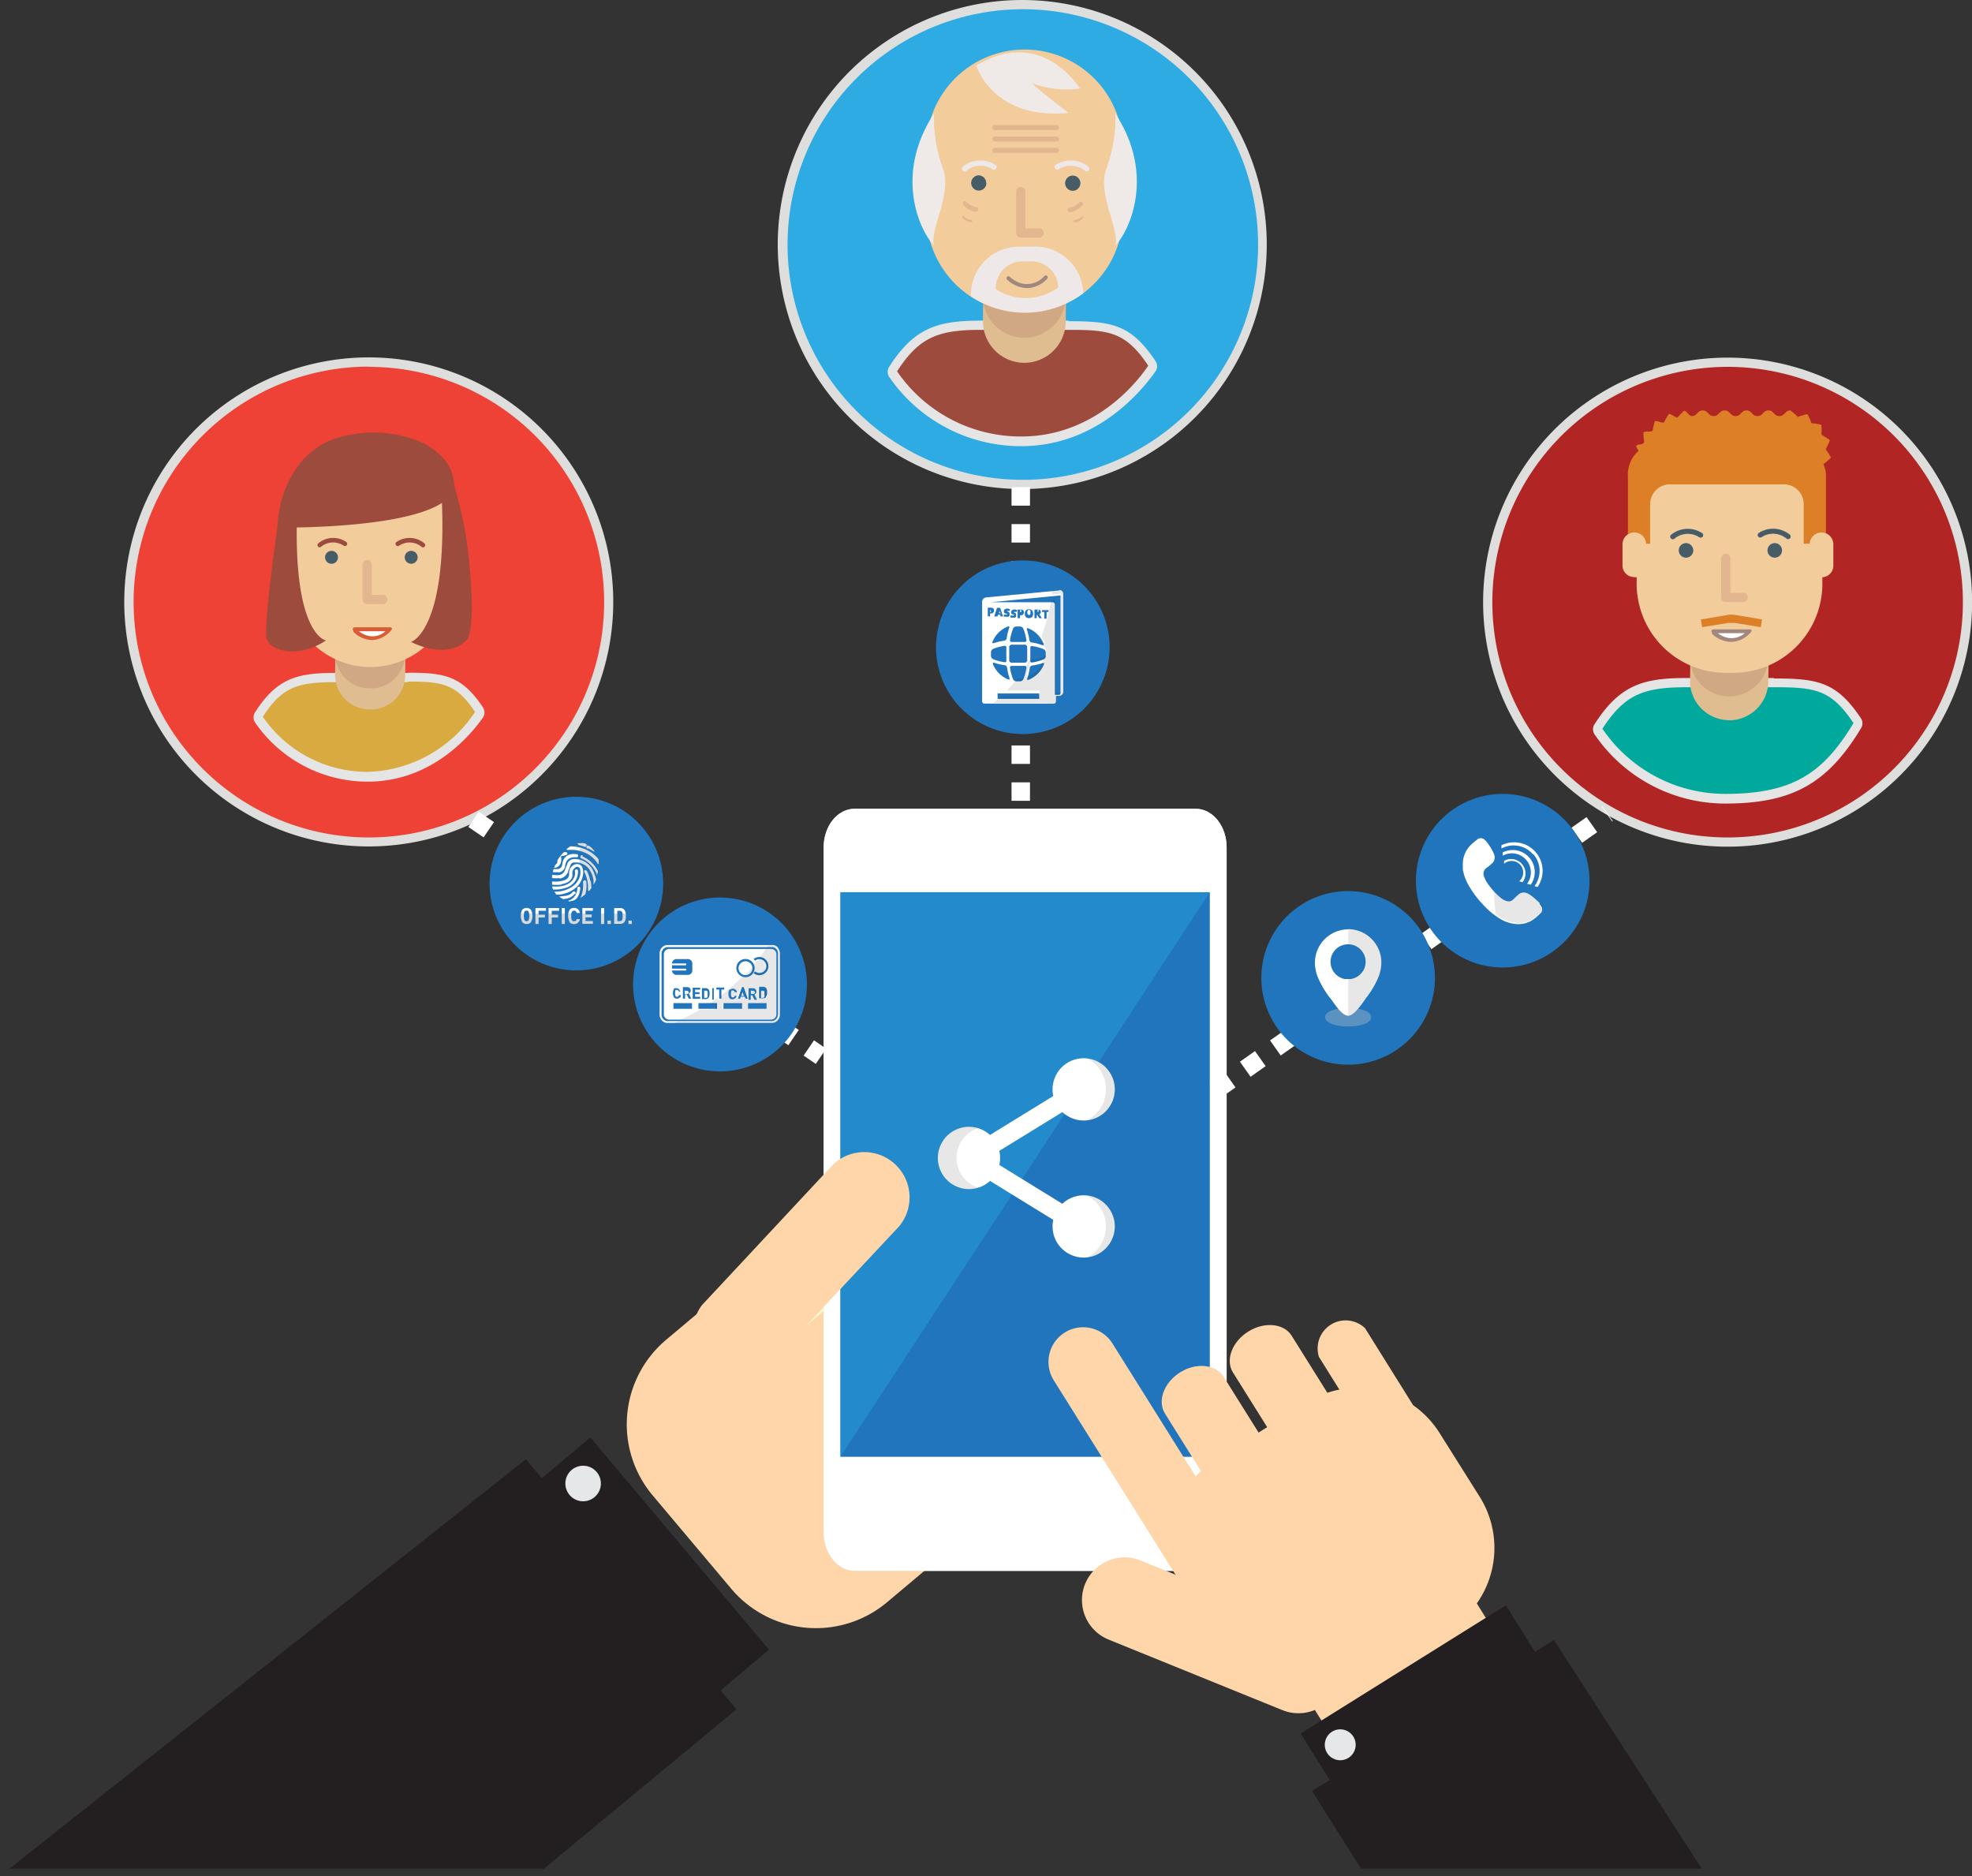 <svg xmlns="http://www.w3.org/2000/svg" xmlns:xlink="http://www.w3.org/1999/xlink" viewBox="0 0 171.07 162.74"><rect x="0" y="0" width="171.07" height="162.74" fill="#333333" stroke="none"/><defs><clipPath id="a" transform="translate(-528.11 -1421.79)"><rect x="528.12" y="1421.79" width="171.07" height="162.09" fill="none"/></clipPath><clipPath id="b" transform="translate(-528.11 -1421.79)"><rect x="601.01" y="1499.17" width="32.05" height="48.97" fill="none"/></clipPath><clipPath id="c" transform="translate(-528.11 -1421.79)"><rect x="601.01" y="1499.18" width="32.05" height="48.97" fill="none"/></clipPath><clipPath id="d" transform="translate(-528.11 -1421.79)"><rect x="622.38" y="1513.58" width="2.44" height="5.37" fill="none"/></clipPath><clipPath id="e" transform="translate(-528.11 -1421.79)"><rect x="622.38" y="1513.58" width="2.44" height="5.38" fill="none"/></clipPath><clipPath id="f" transform="translate(-528.11 -1421.79)"><rect x="609.47" y="1519.52" width="3.51" height="5.41" fill="none"/></clipPath><clipPath id="g" transform="translate(-528.11 -1421.79)"><rect x="609.47" y="1519.52" width="3.51" height="5.41" fill="none"/></clipPath><clipPath id="h" transform="translate(-528.11 -1421.79)"><rect x="622.38" y="1525.49" width="2.44" height="5.38" fill="none"/></clipPath><clipPath id="i" transform="translate(-528.11 -1421.79)"><rect x="622.38" y="1525.49" width="2.44" height="5.38" fill="none"/></clipPath><clipPath id="j" transform="translate(-528.11 -1421.79)"><rect x="586.52" y="1503.79" width="9.27" height="6.76" fill="none"/></clipPath><clipPath id="k" transform="translate(-528.11 -1421.79)"><rect x="586.52" y="1503.79" width="9.27" height="6.76" fill="none"/></clipPath><clipPath id="l" transform="translate(-528.11 -1421.79)"><rect x="594.13" y="1507.72" width="0.32" height="0.63" fill="none"/></clipPath><clipPath id="m" transform="translate(-528.11 -1421.79)"><rect x="594.13" y="1507.73" width="0.32" height="0.62" fill="none"/></clipPath><clipPath id="n" transform="translate(-528.11 -1421.79)"><rect x="592.76" y="1505.67" width="0.63" height="0.69" fill="none"/></clipPath><clipPath id="o" transform="translate(-528.11 -1421.79)"><rect x="592.76" y="1505.68" width="0.63" height="0.69" fill="none"/></clipPath><clipPath id="p" transform="translate(-528.11 -1421.79)"><rect x="592.41" y="1507.83" width="0.24" height="0.35" fill="none"/></clipPath><clipPath id="q" transform="translate(-528.11 -1421.79)"><rect x="592.41" y="1507.84" width="0.24" height="0.35" fill="none"/></clipPath><clipPath id="r" transform="translate(-528.11 -1421.79)"><rect x="593.25" y="1507.72" width="0.31" height="0.25" fill="none"/></clipPath><clipPath id="s" transform="translate(-528.11 -1421.79)"><rect x="593.25" y="1507.72" width="0.31" height="0.25" fill="none"/></clipPath><clipPath id="t" transform="translate(-528.11 -1421.79)"><rect x="614.24" y="1473" width="6.16" height="9.86" fill="none"/></clipPath><clipPath id="u" transform="translate(-528.11 -1421.79)"><rect x="614.24" y="1473" width="6.16" height="9.86" fill="none"/></clipPath><clipPath id="v" transform="translate(-528.11 -1421.79)"><rect x="643.06" y="1509.19" width="3.99" height="1.63" fill="none"/></clipPath><clipPath id="w" transform="translate(-528.11 -1421.79)"><rect x="643.06" y="1509.2" width="3.99" height="1.63" fill="none"/></clipPath><clipPath id="z" transform="translate(-528.11 -1421.79)"><rect x="645.04" y="1502.39" width="2.91" height="7.5" fill="none"/></clipPath><clipPath id="aa" transform="translate(-528.11 -1421.79)"><rect x="645.04" y="1502.39" width="2.91" height="7.5" fill="none"/></clipPath><clipPath id="ab" transform="translate(-528.11 -1421.79)"><rect x="573.28" y="1501.03" width="9.64" height="0.9" fill="none"/></clipPath><clipPath id="ac" transform="translate(-528.11 -1421.79)"><rect x="573.28" y="1501.03" width="9.64" height="0.9" fill="none"/></clipPath><clipPath id="ad" transform="translate(-528.11 -1421.79)"><rect x="578.37" y="1494.93" width="1.72" height="4.72" fill="none"/></clipPath><clipPath id="ae" transform="translate(-528.11 -1421.79)"><rect x="578.37" y="1494.93" width="1.72" height="4.72" fill="none"/></clipPath><clipPath id="af" transform="translate(-528.11 -1421.79)"><rect x="657.72" y="1499.12" width="4.22" height="2.77" fill="none"/></clipPath><clipPath id="ag" transform="translate(-528.11 -1421.79)"><rect x="657.72" y="1499.12" width="4.22" height="2.77" fill="none"/></clipPath></defs><title>works-share</title><g clip-path="url(#a)"><path d="M605.07,1560.76a9.6,9.6,0,0,1-13.52-1.16l-6.82-8.1a9.58,9.58,0,0,1,1.17-13.5l5.73-4.82a9.6,9.6,0,0,1,13.52,1.16l6.82,8.1a9.58,9.58,0,0,1-1.17,13.5Z" transform="translate(-528.11 -1421.79)" fill="#fed6a9"/><path d="M597.22,1537.48c-1.73,1.45-4.13,1.45-5.36,0s-0.82-3.81.92-5.27l17.85-15c1.73-1.45,4.13-1.45,5.35,0s0.81,3.81-.92,5.27Z" transform="translate(-528.11 -1421.79)" fill="#fcf3d0"/><path d="M604,1541.72c-1.13.95-3,.54-4.26-0.92s-1.3-3.4-.18-4.35l9.33-7.84c1.13-.95,3-0.54,4.26.92s1.3,3.41.18,4.35Z" transform="translate(-528.11 -1421.79)" fill="#fed6a9"/><path d="M609.09,1547.78c-1.12.94-3,.52-4.25-0.93s-1.31-3.4-.19-4.34l9.25-7.77c1.12-.94,3-0.52,4.25.93s1.31,3.4.19,4.34Z" transform="translate(-528.11 -1421.79)" fill="#fcf3d0"/><path d="M612.9,1553.2c-0.87.74-2.36,0.41-3.32-.73s-1-2.66-.15-3.39l7.23-6.08c0.88-.73,2.36-0.41,3.32.73s1,2.66.15,3.39Z" transform="translate(-528.11 -1421.79)" fill="#fcf3d0"/><polygon points="62.05 147.01 46.55 128.6 51.21 124.68 66.71 143.09 62.05 147.01" fill="#231f20"/><path d="M579.68,1551.65a1.54,1.54,0,1,0-2.16-.19,1.53,1.53,0,0,0,2.16.19" transform="translate(-528.11 -1421.79)" fill="#e6e7e8"/><polyline points="0 162.74 45.62 126.57 63.89 148.26 46.41 162.74" fill="#231f20"/><path d="M631.83,1491.94H602.25c-1.49,0-2.69,1.5-2.69,3.35v59.41c0,1.85,1.21,3.35,2.69,3.35h29.58c1.49,0,2.69-1.5,2.69-3.35v-59.41c0-1.85-1.2-3.35-2.69-3.35m0.93,56.12h-31.7v-48.39h31.7v48.39Z" transform="translate(-528.11 -1421.79)" fill="#d2d3d4"/><path d="M631.83,1491.94H602.25c-1.49,0-2.69,1.5-2.69,3.35v59.41c0,1.85,1.21,3.35,2.69,3.35h29.58c1.49,0,2.69-1.5,2.69-3.35v-59.41c0-1.85-1.2-3.35-2.69-3.35m0.93,56.12h-31.7v-48.39h31.7v48.39Z" transform="translate(-528.11 -1421.79)" fill="#fff"/><path d="M620,1552.84a3,3,0,1,0-3,3,3,3,0,0,0,3-3" transform="translate(-528.11 -1421.79)" fill="#fff"/><rect x="72.95" y="77.87" width="31.7" height="48.39" fill="#f2f3f2"/><rect x="72.9" y="77.39" width="32.05" height="48.97" fill="#2075bc"/><g opacity="0.4"><g clip-path="url(#b)"><g clip-path="url(#c)"><polygon points="72.9 126.36 72.9 77.39 104.95 77.39 72.9 126.36" fill="#29aae1"/></g></g></g><rect x="641.23" y="1563.75" width="16.81" height="4.96" transform="translate(-1259.19 -839.81) rotate(-31.99)" fill="#fed6a9"/><path d="M656.48,1551.63a8.35,8.35,0,0,1-2.66,11.51L646,1568a8.37,8.37,0,0,1-11.53-2.65l-3.46-5.53a8.35,8.35,0,0,1,2.66-11.51l7.83-4.89A8.37,8.37,0,0,1,653,1546.1Z" transform="translate(-528.11 -1421.79)" fill="#fed6a9"/><path d="M635.41,1555.56a3,3,0,1,1-5.1,3.18l-10.79-17.23a3,3,0,1,1,5.1-3.18Z" transform="translate(-528.11 -1421.79)" fill="#fed6a9"/><path d="M642.15,1563.27a3.7,3.7,0,0,1-2.8,6.85L624.27,1564a3.7,3.7,0,0,1,2.8-6.85Z" transform="translate(-528.11 -1421.79)" fill="#fed6a9"/><path d="M639.9,1550.21c0.68,1.09.09,2.69-1.32,3.57s-3.1.71-3.78-.38l-5.63-9c-0.68-1.09-.09-2.69,1.31-3.57s3.1-.71,3.78.38Z" transform="translate(-528.11 -1421.79)" fill="#fed6a9"/><path d="M645.75,1546.58c0.68,1.08.08,2.67-1.32,3.55s-3.1.72-3.77-.36l-5.59-8.93c-0.68-1.08-.08-2.67,1.32-3.55s3.1-.72,3.77.36Z" transform="translate(-528.11 -1421.79)" fill="#fed6a9"/><path d="M650.9,1544a2.43,2.43,0,0,1-4,2.49l-4.37-7a2.43,2.43,0,0,1,4-2.49Z" transform="translate(-528.11 -1421.79)" fill="#fed6a9"/><rect x="640.8" y="1566.13" width="20.99" height="5.31" transform="translate(-1260.35 -838.46) rotate(-31.99)" fill="#231f20"/><path d="M645.51,1572.42a1.34,1.34,0,1,0-.43,1.85,1.34,1.34,0,0,0,.43-1.85" transform="translate(-528.11 -1421.79)" fill="#e6e7e8"/><polyline points="118.48 162.74 113.82 155.35 134.8 142.25 148.05 162.74" fill="#231f20"/><path d="M594.7,1540.34A3.93,3.93,0,0,1,589,1535l11.37-12.19a3.93,3.93,0,0,1,5.74,5.35Z" transform="translate(-528.11 -1421.79)" fill="#fed6a9"/><path d="M624.82,1516.28a2.7,2.7,0,1,1-2.7-2.7,2.7,2.7,0,0,1,2.7,2.7" transform="translate(-528.11 -1421.79)" fill="#fff"/><g opacity="0.1"><g clip-path="url(#d)"><g clip-path="url(#e)"><path d="M622.38,1513.58a3,3,0,0,1,0,5.38,2.7,2.7,0,0,0,0-5.38" transform="translate(-528.11 -1421.79)" fill="#070707"/></g></g></g><path d="M614.87,1522.23a2.7,2.7,0,1,1-2.7-2.7,2.7,2.7,0,0,1,2.7,2.7" transform="translate(-528.11 -1421.79)" fill="#fff"/><g opacity="0.1"><g clip-path="url(#f)"><g clip-path="url(#g)"><path d="M611.09,1522.23a2.7,2.7,0,0,1,1.89-2.58,2.7,2.7,0,1,0,0,5.16,2.7,2.7,0,0,1-1.89-2.58" transform="translate(-528.11 -1421.79)" fill="#070707"/></g></g></g><line x1="84.08" y1="100.49" x2="93.92" y2="94.44" fill="none" stroke="#fff" stroke-miterlimit="10" stroke-width="1.6"/><path d="M624.82,1528.17a2.7,2.7,0,1,0-2.7,2.7,2.7,2.7,0,0,0,2.7-2.7" transform="translate(-528.11 -1421.79)" fill="#fff"/><line x1="84.08" y1="100.38" x2="93.92" y2="106.44" fill="none" stroke="#fff" stroke-miterlimit="10" stroke-width="1.6"/><g opacity="0.1"><g clip-path="url(#h)"><g clip-path="url(#i)"><path d="M622.38,1525.49a3,3,0,0,1,0,5.38,2.7,2.7,0,0,0,0-5.38" transform="translate(-528.11 -1421.79)" fill="#070707"/></g></g></g><path d="M560.11,1494.83A20.81,20.81,0,1,1,580.91,1474a20.83,20.83,0,0,1-20.81,20.81" transform="translate(-528.11 -1421.79)" fill="#ef4237"/><path d="M560.11,1453.61A20.41,20.41,0,1,1,539.7,1474a20.43,20.43,0,0,1,20.41-20.41m0-.8a21.21,21.21,0,1,0,21.2,21.21,21.21,21.21,0,0,0-21.2-21.21" transform="translate(-528.11 -1421.79)" fill="#dededd"/><path d="M559.91,1489.14a11.46,11.46,0,0,1-9.35-5,0.4,0.4,0,0,1,0-.45c1.8-2.78,3.4-3.23,6.53-3.23h6.4c3.18,0,4.45.23,6.17,2.81a0.4,0.4,0,0,1,0,.45c-0.86,1.26-4.1,5.37-9.63,5.37h-0.11Z" transform="translate(-528.11 -1421.79)" fill="#d8aa40"/><path d="M563.48,1480.91c3,0,4.19.17,5.84,2.63a11.53,11.53,0,0,1-9.3,5.2h-0.11a11,11,0,0,1-9-4.78c1.64-2.54,3-3,6.19-3h6.4m0-.8h-6.4c-3.22,0-5,.49-6.86,3.41a0.8,0.8,0,0,0,0,.89,11.85,11.85,0,0,0,9.67,5.13H560c5.73,0,9.07-4.24,10-5.55a0.8,0.8,0,0,0,0-.9c-1.82-2.72-3.3-3-6.51-3" transform="translate(-528.11 -1421.79)" fill="#e5e5e5"/><path d="M560.18,1483.33h0a3,3,0,0,1-3-3.08l0.05-3.69a3,3,0,0,1,6.08.09l-0.05,3.69a3,3,0,0,1-3.08,3" transform="translate(-528.11 -1421.79)" fill="#e0bc91"/><path d="M560.18,1481.49h0a3,3,0,0,1-3-3.08l0.05-3.69a3,3,0,1,1,6.08.09l-0.05,3.69a3,3,0,0,1-3.08,3" transform="translate(-528.11 -1421.79)" fill="#d1a884"/><path d="M560.25,1479.65h0a7.24,7.24,0,0,1-7.22-7.22v-4.64a7.22,7.22,0,0,1,14.43,0v4.64a7.24,7.24,0,0,1-7.22,7.22" transform="translate(-528.11 -1421.79)" fill="#f3cc9c"/><path d="M560.77,1475.88h-0.68a2,2,0,0,0-2,2v0.08a4,4,0,0,0,4.59-.12,2,2,0,0,0-2-1.91" transform="translate(-528.11 -1421.79)" fill="#f3cc9c"/><path d="M555.84,1469.27a0.2,0.2,0,0,1-.13-0.34,2,2,0,0,1,2.39-.16,0.2,0.2,0,1,1-.2.34,1.64,1.64,0,0,0-1.93.1,0.19,0.19,0,0,1-.13.05" transform="translate(-528.11 -1421.79)" fill="#9d4b3d"/><path d="M564.81,1469.27a0.19,0.19,0,0,1-.13-0.05,1.63,1.63,0,0,0-1.93-.11,0.2,0.2,0,1,1-.2-0.34,2,2,0,0,1,2.39.16,0.2,0.2,0,0,1,0,.28,0.19,0.19,0,0,1-.14.06" transform="translate(-528.11 -1421.79)" fill="#9d4b3d"/><path d="M557.43,1470.13a0.56,0.56,0,1,1-.56-0.56,0.56,0.56,0,0,1,.56.56" transform="translate(-528.11 -1421.79)" fill="#465c66"/><path d="M564.34,1470.13a0.56,0.56,0,1,1-.56-0.56,0.56,0.56,0,0,1,.56.56" transform="translate(-528.11 -1421.79)" fill="#465c66"/><polyline points="31.85 48.97 31.85 52 33.2 52" fill="none" stroke="#e2b68e" stroke-linecap="round" stroke-linejoin="round" stroke-width="0.8"/><path d="M562.13,1476.37a0.17,0.17,0,0,0-.16-0.17h-3.1a0.17,0.17,0,0,0-.16.17,0.17,0.17,0,0,0,.05.12,0.17,0.17,0,0,0,0,.1,2.43,2.43,0,0,0,1.61.72h0a2.23,2.23,0,0,0,1.62-.79h0a0.17,0.17,0,0,0,.09-0.15" transform="translate(-528.11 -1421.79)" fill="#d85d36"/><path d="M559.9,1476.9a2.26,2.26,0,0,1-.66-0.36h2.31a1.66,1.66,0,0,1-1.64.36" transform="translate(-528.11 -1421.79)" fill="#fff"/><path d="M552.5,1465.29s-1.34,8.78-1.31,11.46a1.27,1.27,0,0,0,.72,1.18c2.15,1.09,4.48-.59,4.48-0.59s-3-.44-2.48-11.81c-0.38-.08-1.42-0.24-1.42-0.24" transform="translate(-528.11 -1421.79)" fill="#9d4b3d"/><path d="M567.51,1463.9a33.38,33.38,0,0,1,1.27,6.29c0.28,2.73.44,5.9-.1,7-1.7,2-4.91.28-4.91,0.28s3.14-.93,2.67-12.31a3.65,3.65,0,0,0,1.07-1.22" transform="translate(-528.11 -1421.79)" fill="#9d4b3d"/><path d="M552.16,1467.55s14.49,0.24,15.38-3.47c-0.08-2-1.19-3-2.72-3.87a10.75,10.75,0,0,0-7.95-.27c-2.09.81-4.45,3.18-4.71,7.62" transform="translate(-528.11 -1421.79)" fill="#9d4b3d"/><path d="M616.83,1463.8A20.81,20.81,0,1,1,637.64,1443a20.83,20.83,0,0,1-20.81,20.81" transform="translate(-528.11 -1421.79)" fill="#2dabe2"/><path d="M616.83,1422.59A20.41,20.41,0,1,1,596.43,1443a20.43,20.43,0,0,1,20.41-20.41m0-.8A21.21,21.21,0,1,0,638,1443a21.21,21.21,0,0,0-21.21-21.21" transform="translate(-528.11 -1421.79)" fill="#dededd"/><path d="M616.6,1460.05a13.47,13.47,0,0,1-11-5.82,0.4,0.4,0,0,1,0-.45c2.11-3.25,4-3.78,7.65-3.78h7.56c3.73,0,5.21.27,7.23,3.29a0.4,0.4,0,0,1,0,.45c-1,1.48-4.82,6.32-11.32,6.32H616.6Z" transform="translate(-528.11 -1421.79)" fill="#9d4b3d"/><path d="M620.82,1450.4c3.55,0,4.95.19,6.9,3.11-1.77,2.59-5.54,6.14-11,6.14h-0.13a13,13,0,0,1-10.66-5.65c1.94-3,3.6-3.6,7.32-3.6h7.56m0-.8h-7.56c-3.75,0-5.8.57-8,4a0.8,0.8,0,0,0,0,.89,13.86,13.86,0,0,0,11.31,6h0.14c6.69,0,10.6-5,11.65-6.49a0.8,0.8,0,0,0,0-.89c-2.12-3.17-3.76-3.46-7.57-3.46" transform="translate(-528.11 -1421.79)" fill="#e5e5e5"/><path d="M616.92,1453.26h0a3.6,3.6,0,0,1-3.54-3.64l0.06-4.36a3.59,3.59,0,0,1,7.18.1l-0.06,4.36a3.6,3.6,0,0,1-3.64,3.54" transform="translate(-528.11 -1421.79)" fill="#e0bc91"/><path d="M616.92,1451.09h0a3.6,3.6,0,0,1-3.54-3.64l0.06-4.36a3.59,3.59,0,0,1,7.18.1l-0.06,4.36a3.6,3.6,0,0,1-3.64,3.54" transform="translate(-528.11 -1421.79)" fill="#d1a884"/><path d="M617,1448.92h0a8.55,8.55,0,0,1-8.53-8.53v-5.48a8.53,8.53,0,1,1,17.05,0v5.48a8.55,8.55,0,0,1-8.53,8.53" transform="translate(-528.11 -1421.79)" fill="#f3cc9c"/><path d="M612.81,1427.5s1.44,4.73,8,4.08c-0.15-.09-2.81-2.15-3.16-2.57a8.48,8.48,0,0,0,4.16.46c-0.49-.69-3.62-5.21-9-2" transform="translate(-528.11 -1421.79)" fill="#efeae8"/><path d="M624.87,1431.64a12.92,12.92,0,0,1-.76,4.72c-0.87,2.11,1.14,5.36.76,6.72,1.22-1.25,3.49-6.1,0-11.44" transform="translate(-528.11 -1421.79)" fill="#efeae8"/><path d="M609.13,1431.64a12.87,12.87,0,0,0,.76,4.72c0.87,2.11-1.14,5.36-.76,6.72-1.23-1.25-3.49-6.1,0-11.44" transform="translate(-528.11 -1421.79)" fill="#efeae8"/><path d="M619.8,1433.07h-5.34a0.22,0.22,0,1,1,0-.43h5.34a0.22,0.22,0,0,1,0,.43" transform="translate(-528.11 -1421.79)" fill="#e2b68e"/><path d="M619.8,1434.06h-5.34a0.22,0.22,0,1,1,0-.43h5.34a0.22,0.22,0,0,1,0,.43" transform="translate(-528.11 -1421.79)" fill="#e2b68e"/><path d="M617.93,1443.19h-1.45a4.16,4.16,0,0,0-4.14,4.14v0.16a8.47,8.47,0,0,0,9.74-.26,4.16,4.16,0,0,0-4.14-4.05" transform="translate(-528.11 -1421.79)" fill="#eee9e8"/><path d="M617.61,1444.46H616.8a2.31,2.31,0,0,0-2.31,2.31v0.09a4.72,4.72,0,0,0,5.42-.14,2.32,2.32,0,0,0-2.31-2.26" transform="translate(-528.11 -1421.79)" fill="#f3cc9c"/><path d="M619.8,1435.05h-5.34a0.22,0.22,0,1,1,0-.43h5.34a0.22,0.22,0,0,1,0,.43" transform="translate(-528.11 -1421.79)" fill="#e2b68e"/><path d="M620.86,1440.17a0.19,0.19,0,0,1,0-.37,1.46,1.46,0,0,0,.89-0.46,0.18,0.18,0,0,1,.26,0,0.19,0.19,0,0,1,0,.26,1.81,1.81,0,0,1-1.15.61h0" transform="translate(-528.11 -1421.79)" fill="#e2b68e"/><path d="M621.31,1441.06a0.09,0.09,0,0,1-.09-0.08,0.09,0.09,0,0,1,.08-0.1,1,1,0,0,0,.65-0.31,0.09,0.09,0,0,1,.13,0,0.09,0.09,0,0,1,0,.13,1.21,1.21,0,0,1-.78.39h0Z" transform="translate(-528.11 -1421.79)" fill="#e2b68e"/><path d="M612.83,1440.17h0a1.79,1.79,0,0,1-1.15-.61,0.19,0.19,0,0,1,0-.26,0.19,0.19,0,0,1,.26,0,1.46,1.46,0,0,0,.89.46,0.19,0.19,0,0,1,0,.37" transform="translate(-528.11 -1421.79)" fill="#e2b68e"/><path d="M612.37,1441.06h0a1.2,1.2,0,0,1-.78-0.39,0.09,0.09,0,0,1,.15-0.11,1,1,0,0,0,.65.31,0.09,0.09,0,0,1,.08.1,0.09,0.09,0,0,1-.09.08" transform="translate(-528.11 -1421.79)" fill="#e2b68e"/><path d="M617.2,1446.78h0a2.67,2.67,0,0,1-1.73-.74,0.17,0.17,0,0,1,0-.24,0.17,0.17,0,0,1,.24,0,2.53,2.53,0,0,0,.94.55,2,2,0,0,0,2.06-.62,0.17,0.17,0,0,1,.24,0,0.17,0.17,0,0,1,0,.24,2.45,2.45,0,0,1-1.75.81" transform="translate(-528.11 -1421.79)" fill="#a1887f"/><path d="M611.79,1436.66a0.24,0.24,0,0,1-.17-0.07,0.23,0.23,0,0,1,0-.33,2.42,2.42,0,0,1,2.83-.18,0.23,0.23,0,0,1-.23.4,1.94,1.94,0,0,0-2.28.12,0.23,0.23,0,0,1-.16.06" transform="translate(-528.11 -1421.79)" fill="#eee9e8"/><path d="M622.38,1436.66a0.23,0.23,0,0,1-.16-0.06,1.93,1.93,0,0,0-2.28-.12,0.23,0.23,0,1,1-.23-0.4,2.41,2.41,0,0,1,2.82.18,0.23,0.23,0,0,1-.16.4" transform="translate(-528.11 -1421.79)" fill="#eee9e8"/><path d="M613.68,1437.68A0.66,0.66,0,1,1,613,1437a0.66,0.66,0,0,1,.66.66" transform="translate(-528.11 -1421.79)" fill="#465c66"/><path d="M621.83,1437.68a0.66,0.66,0,1,1-.66-0.66,0.66,0.66,0,0,1,.66.66" transform="translate(-528.11 -1421.79)" fill="#465c66"/><polyline points="88.55 16.62 88.55 20.21 90.15 20.21" fill="none" stroke="#e2b68e" stroke-linecap="round" stroke-linejoin="round" stroke-width="0.8"/><path d="M678,1494.83A20.81,20.81,0,1,1,698.79,1474,20.83,20.83,0,0,1,678,1494.83" transform="translate(-528.11 -1421.79)" fill="#b12624"/><path d="M678,1453.61A20.41,20.41,0,1,1,657.57,1474,20.43,20.43,0,0,1,678,1453.61m0-.8A21.21,21.21,0,1,0,699.19,1474,21.21,21.21,0,0,0,678,1452.81" transform="translate(-528.11 -1421.79)" fill="#dededd"/><path d="M677.75,1491a13.32,13.32,0,0,1-11-5.82,0.4,0.4,0,0,1,0-.45c2.1-3.25,4-3.78,7.65-3.78H682c3.73,0,5.21.27,7.23,3.29a0.4,0.4,0,0,1,0,.43c-2.86,4.73-5.75,6.33-11.46,6.33h0Z" transform="translate(-528.11 -1421.79)" fill="#01a99d"/><path d="M682,1481.4c3.55,0,4.95.19,6.9,3.11-2.62,4.34-5.26,6.14-11.12,6.14h0a12.88,12.88,0,0,1-10.66-5.65c1.94-3,3.6-3.6,7.32-3.6H682m0-.8h-7.56c-3.75,0-5.8.57-8,4a0.8,0.8,0,0,0,0,.89,13.71,13.71,0,0,0,11.31,6c5.81,0,8.89-1.71,11.8-6.53a0.8,0.8,0,0,0,0-.86c-2.12-3.17-3.76-3.46-7.57-3.46" transform="translate(-528.11 -1421.79)" fill="#e5e5e5"/><path d="M678.07,1484.26h0a3.4,3.4,0,0,1-3.35-3.44l0.06-4.12a3.39,3.39,0,0,1,6.79.1l-0.06,4.12a3.41,3.41,0,0,1-3.44,3.35" transform="translate(-528.11 -1421.79)" fill="#e0bc91"/><path d="M678.07,1482.2h0a3.4,3.4,0,0,1-3.35-3.44l0.06-4.12a3.39,3.39,0,0,1,6.79.1l-0.06,4.12a3.41,3.41,0,0,1-3.44,3.34" transform="translate(-528.11 -1421.79)" fill="#d1a884"/><path d="M678.5,1480.15h-0.7a7.73,7.73,0,0,1-7.71-7.7v-5.88a7.73,7.73,0,0,1,7.71-7.71h0.7a7.73,7.73,0,0,1,7.7,7.71v5.88a7.73,7.73,0,0,1-7.7,7.7" transform="translate(-528.11 -1421.79)" fill="#f3cc9c"/><path d="M678.72,1475.94H678a2.19,2.19,0,0,0-2.18,2.18v0.09a4.46,4.46,0,0,0,5.13-.13,2.19,2.19,0,0,0-2.18-2.13" transform="translate(-528.11 -1421.79)" fill="#f3cc9c"/><path d="M673.22,1468.56a0.22,0.22,0,0,1-.15-0.38,2.29,2.29,0,0,1,2.67-.17,0.22,0.22,0,1,1-.22.38,1.83,1.83,0,0,0-2.15.12,0.22,0.22,0,0,1-.15.06" transform="translate(-528.11 -1421.79)" fill="#465c66"/><path d="M683.23,1468.56a0.22,0.22,0,0,1-.15-0.06,1.82,1.82,0,0,0-2.15-.12,0.22,0.22,0,1,1-.22-0.38,2.29,2.29,0,0,1,2.67.17,0.22,0.22,0,0,1-.15.38" transform="translate(-528.11 -1421.79)" fill="#465c66"/><path d="M675,1469.53a0.63,0.63,0,1,1-.63-0.63,0.63,0.63,0,0,1,.63.63" transform="translate(-528.11 -1421.79)" fill="#465c66"/><path d="M682.7,1469.53a0.63,0.63,0,1,1-.63-0.63,0.63,0.63,0,0,1,.63.63" transform="translate(-528.11 -1421.79)" fill="#465c66"/><polyline points="149.71 48.43 149.71 51.82 151.22 51.82" fill="none" stroke="#e2b68e" stroke-linecap="round" stroke-linejoin="round" stroke-width="0.8"/><path d="M680.08,1476.55a0.17,0.17,0,0,0-.17-0.17h-3.16a0.17,0.17,0,0,0-.17.17,0.16,0.16,0,0,0,.05.12,0.17,0.17,0,0,0,0,.1,2.53,2.53,0,0,0,1.64.7h0a2.32,2.32,0,0,0,1.65-.76h0a0.17,0.17,0,0,0,.09-0.15" transform="translate(-528.11 -1421.79)" fill="#a1887f"/><path d="M677.8,1477.06a2.36,2.36,0,0,1-.68-0.35h2.35a1.76,1.76,0,0,1-1.68.35" transform="translate(-528.11 -1421.79)" fill="#fff"/><path d="M686.29,1462.05a7.51,7.51,0,0,0,.66-0.56,5.2,5.2,0,0,0-.46-0.73,6.31,6.31,0,0,0,.36-0.79,5.75,5.75,0,0,0-.73-0.47,6.1,6.1,0,0,0,0-.87,6,6,0,0,0-.86-0.13,5.55,5.55,0,0,0-.36-0.79,6.7,6.7,0,0,0-.83.24,5,5,0,0,0-.65-0.56c-0.47,0-.47.49-0.95,0.49s-0.47-.49-0.95-0.49-0.47.49-.95,0.49-0.47-.49-0.95-0.49-0.47.49-.95,0.49-0.47-.49-0.95-0.49-0.47.49-.95,0.49-0.47-.49-0.95-0.49-0.47.49-.95,0.49c-0.23,0-.47-0.48-0.67-0.46a7,7,0,0,0-.57.59c-0.22,0-.57-0.37-0.76-0.3a6.14,6.14,0,0,0-.4.71c-0.2.11-.65-0.2-0.81-0.08a5.71,5.71,0,0,0-.18.8c-0.17.16-.68,0-0.8,0.17a3.69,3.69,0,0,0,.07.82c-0.19.35-.56,0.08-0.7,0.37-0.06,0,.24.38,0.18,0.42a2.74,2.74,0,0,0-.9,2.22v5.81h1.93v-3.43a1.72,1.72,0,0,1,1.72-1.72h9.88a1.72,1.72,0,0,1,1.72,1.72v3.43h1.93v-5.81a2.12,2.12,0,0,0-.23-1.08" transform="translate(-528.11 -1421.79)" fill="#dc7f27"/><path d="M669.86,1471.84h0a1,1,0,0,1-1-1V1469a1,1,0,0,1,2.05,0v1.86a1,1,0,0,1-1,1" transform="translate(-528.11 -1421.79)" fill="#f3cc9c"/><path d="M686.1,1471.84h0a1,1,0,0,1-1-1V1469a1,1,0,0,1,2.05,0v1.86a1,1,0,0,1-1,1" transform="translate(-528.11 -1421.79)" fill="#f3cc9c"/><polygon points="150.41 53.32 150.41 53.31 149.99 53.31 149.99 53.32 147.55 53.73 147.66 54.4 149.92 54.03 150.48 54.03 152.75 54.4 152.85 53.73 150.41 53.32" fill="#dc7f27"/><line x1="41.08" y1="71.07" x2="71.22" y2="91.62" fill="none" stroke="#fff" stroke-miterlimit="10" stroke-width="1.6" stroke-dasharray="1.6 1.6"/><path d="M598.11,1507.17a7.54,7.54,0,1,1-7.54-7.53,7.54,7.54,0,0,1,7.54,7.53" transform="translate(-528.11 -1421.79)" fill="#2075bc"/><path d="M592.78,1506.37a0.6,0.6,0,1,0-.6-0.6,0.6,0.6,0,0,0,.6.6" transform="translate(-528.11 -1421.79)" fill="#fff"/><polygon points="64.3 86.39 64.53 86.39 64.42 86.05 64.3 86.39" fill="#fff"/><path d="M589.48,1508.28a0.42,0.42,0,0,0,0-.25,0.39,0.39,0,0,0,0-.25,0.17,0.17,0,0,0-.14-0.06H589.2v0.62h0.14a0.16,0.16,0,0,0,.14-0.06" transform="translate(-528.11 -1421.79)" fill="#fff"/><path d="M595,1504.1h-8.84a0.46,0.46,0,0,0-.46.46v5.21a0.46,0.46,0,0,0,.46.46H595a0.46,0.46,0,0,0,.46-0.46v-5.21a0.46,0.46,0,0,0-.46-0.46m-2.22.87a0.79,0.79,0,1,1-.79.79,0.79,0.79,0,0,1,.79-0.79m1,3.54h-0.22l-0.19-.38h-0.13v0.38h-0.19v-1h0.37a0.29,0.29,0,0,1,.31.29,0.26,0.26,0,0,1-.17.25Zm-2.35-.86a0.35,0.35,0,0,1,.26-0.1,0.34,0.34,0,0,1,.35.3h-0.19a0.16,0.16,0,0,0-.16-0.14,0.15,0.15,0,0,0-.12,0,0.8,0.8,0,0,0,0,.54,0.15,0.15,0,0,0,.12.05,0.16,0.16,0,0,0,.16-0.14H592a0.34,0.34,0,0,1-.35.3,0.35,0.35,0,0,1-.26-0.1,0.82,0.82,0,0,1,0-.76m-1.55-.1h0.19v1H589.9v-1Zm-0.88,0h0.35a0.35,0.35,0,0,1,.25.09,0.48,0.48,0,0,1,.1.38,0.5,0.5,0,0,1-.1.39,0.35,0.35,0,0,1-.25.09H589v-1Zm-2.46.1a0.35,0.35,0,0,1,.26-0.1,0.34,0.34,0,0,1,.35.3H587a0.16,0.16,0,0,0-.16-0.14,0.15,0.15,0,0,0-.12,0,0.78,0.78,0,0,0,0,.54,0.15,0.15,0,0,0,.12.05,0.16,0.16,0,0,0,.16-0.14h0.19a0.34,0.34,0,0,1-.35.3,0.35,0.35,0,0,1-.26-0.1,0.82,0.82,0,0,1,0-.76m1.56,1.74h-1.61v-0.49h1.61v0.49Zm-0.07-.88h-0.21l-0.19-.38h-0.13v0.38h-0.19v-1h0.37a0.29,0.29,0,0,1,.31.29,0.26,0.26,0,0,1-.17.25Zm0.1-2.44a0.38,0.38,0,0,1-.38.38h-1a0.38,0.38,0,0,1-.38-0.38h1.16a0.08,0.08,0,0,0,.08-0.08,0.08,0.08,0,0,0-.08-0.08h-1.16v-0.29h1.16a0.08,0.08,0,1,0,0-.16h-1.16a0.38,0.38,0,0,1,.38-0.38h1a0.38,0.38,0,0,1,.38.38v0.6Zm0.05,1.49h0.63v0.17h-0.44v0.22h0.38v0.17h-0.38v0.23h0.44v0.17H588.2v-1Zm2.09,1.83h-1.61v-0.49h1.61v0.49Zm0.38-.88h-0.19v-0.79h-0.25v-0.17h0.69v0.17h-0.25v0.79Zm1.79,0.88h-1.61v-0.49h1.61v0.49Zm0.29-.88-0.06-.17h-0.34l-0.06.17h-0.19l0.35-1h0.15l0.35,1h-0.19Zm1.88,0.88H593v-0.49h1.61v0.49Zm-0.1-1a0.35,0.35,0,0,1-.25.09h-0.34v-1h0.34a0.35,0.35,0,0,1,.25.09,0.48,0.48,0,0,1,.1.38,0.5,0.5,0,0,1-.1.39m-0.56-1.86a0.8,0.8,0,0,1-.5-0.18l0.12-.15a0.6,0.6,0,1,0,0-.93l-0.12-.15a0.79,0.79,0,1,1,.5,1.41" transform="translate(-528.11 -1421.79)" fill="#fff"/><path d="M587.69,1507.72h-0.18V1508h0.18a0.13,0.13,0,1,0,0-.25" transform="translate(-528.11 -1421.79)" fill="#fff"/><path d="M593.43,1507.72h-0.18V1508h0.18a0.13,0.13,0,1,0,0-.25" transform="translate(-528.11 -1421.79)" fill="#fff"/><path d="M594.27,1507.72h-0.14v0.62h0.14a0.17,0.17,0,0,0,.14-0.06,0.43,0.43,0,0,0,0-.26,0.4,0.4,0,0,0,0-.25,0.17,0.17,0,0,0-.14-0.06" transform="translate(-528.11 -1421.79)" fill="#fff"/><path d="M595.61,1504a0.62,0.62,0,0,0-.47-0.24H586a0.64,0.64,0,0,0-.48.23,0.75,0.75,0,0,0-.19.49v5.32a0.75,0.75,0,0,0,.19.49,0.64,0.64,0,0,0,.48.23h9.1a0.65,0.65,0,0,0,.48-0.23,0.75,0.75,0,0,0,.19-0.49v-5.32a0.77,0.77,0,0,0-.18-0.48m0,5.81a0.56,0.56,0,0,1-.5.55H586a0.56,0.56,0,0,1-.5-0.55v-5.32a0.56,0.56,0,0,1,.5-0.55h9.12a0.54,0.54,0,0,1,.48.55v5.32Z" transform="translate(-528.11 -1421.79)" fill="#fff"/><g opacity="0.1"><g clip-path="url(#j)"><g clip-path="url(#k)"><path d="M594.58,1505.77a0.6,0.6,0,0,1-1,.47l-0.12.15a0.81,0.81,0,0,0,.5.18,0.79,0.79,0,0,0,0-1.59h0l-0.18.23a0.58,0.58,0,0,1,.22,0,0.61,0.61,0,0,1,.6.6" transform="translate(-528.11 -1421.79)" fill="#070707"/><path d="M594.54,1507.65a0.35,0.35,0,0,0-.25-0.09h-0.35v1h0.35a0.35,0.35,0,0,0,.25-0.09,0.5,0.5,0,0,0,.1-0.39,0.48,0.48,0,0,0-.1-0.38m-0.13.64a0.17,0.17,0,0,1-.14.06h-0.14v-0.62h0.14a0.17,0.17,0,0,1,.14.06,0.39,0.39,0,0,1,0,.25,0.42,0.42,0,0,1,0,.26" transform="translate(-528.11 -1421.79)" fill="#070707"/><path d="M595.45,1509.77v-5.21a0.46,0.46,0,0,0-.46-0.46h-0.47c-0.18.29-.38,0.58-0.6,0.87h0a0.79,0.79,0,1,1-.5,1.41l0.12-.15a0.6,0.6,0,1,0,.38-1.07,0.56,0.56,0,0,0-.22,0l-0.23.29a0.78,0.78,0,0,1,0,.27,0.8,0.8,0,0,1-.79.8l-0.19,0a17,17,0,0,1-1.92,1.69v0.29h-0.19v-0.15l-0.54.38-0.24.16h0.58v0.49h-1.37a16.7,16.7,0,0,1-1.63.84H595a0.46,0.46,0,0,0,.46-0.46m-2.39-2.21h0.37a0.29,0.29,0,0,1,.31.29,0.26,0.26,0,0,1-.18.25l0.21,0.41h-0.21l-0.19-.38h-0.13v0.38h-0.19v-1Zm-1.62.1a0.35,0.35,0,0,1,.26-0.1,0.34,0.34,0,0,1,.35.3h-0.19a0.16,0.16,0,0,0-.16-0.14,0.15,0.15,0,0,0-.12,0,0.8,0.8,0,0,0,0,.54,0.15,0.15,0,0,0,.12,0,0.16,0.16,0,0,0,.16-0.13H592a0.34,0.34,0,0,1-.35.3,0.35,0.35,0,0,1-.26-0.11,0.82,0.82,0,0,1,0-.76m1,1.74h-1.61v-0.49h1.61v0.49Zm0.29-.88-0.06-.17h-0.34l-0.06.17h-0.2l0.35-1h0.15l0.35,1h-0.19Zm1.88,0.88H593v-0.49h1.61v0.49Zm-0.09-1a0.35,0.35,0,0,1-.25.09h-0.35v-1h0.35a0.35,0.35,0,0,1,.25.09,0.48,0.48,0,0,1,.1.38,0.5,0.5,0,0,1-.1.39" transform="translate(-528.11 -1421.79)" fill="#070707"/><path d="M595.14,1503.79h-0.42l-0.1.17h0.52a0.54,0.54,0,0,1,.48.55v5.33a0.56,0.56,0,0,1-.5.55h-8.18l-0.42.17h8.6a0.65,0.65,0,0,0,.48-0.23,0.76,0.76,0,0,0,.19-0.49v-5.33a0.78,0.78,0,0,0-.18-0.48,0.62,0.62,0,0,0-.47-0.24" transform="translate(-528.11 -1421.79)" fill="#070707"/></g></g></g><g opacity="0.1"><g clip-path="url(#l)"><g clip-path="url(#m)"><path d="M594.41,1507.78a0.17,0.17,0,0,0-.14-0.06h-0.14v0.62h0.14a0.17,0.17,0,0,0,.14-0.06,0.42,0.42,0,0,0,0-.26,0.4,0.4,0,0,0,0-.25" transform="translate(-528.11 -1421.79)" fill="#070707"/></g></g></g><g opacity="0.1"><g clip-path="url(#n)"><g clip-path="url(#o)"><path d="M593.38,1505.68q-0.29.35-.62,0.69h0a0.6,0.6,0,0,0,.6-0.6,0.64,0.64,0,0,0,0-.09" transform="translate(-528.11 -1421.79)" fill="#070707"/></g></g></g><g opacity="0.1"><g clip-path="url(#p)"><g clip-path="url(#q)"><polygon points="64.3 86.39 64.53 86.39 64.42 86.05 64.3 86.39" fill="#070707"/></g></g></g><g opacity="0.1"><g clip-path="url(#r)"><g clip-path="url(#s)"><path d="M593.43,1507.72h-0.18V1508h0.18a0.13,0.13,0,1,0,0-.25" transform="translate(-528.11 -1421.79)" fill="#070707"/></g></g></g><line x1="88.55" y1="42.26" x2="88.55" y2="70.73" fill="none" stroke="#fff" stroke-miterlimit="10" stroke-width="1.6" stroke-dasharray="1.6 1.6"/><path d="M624.37,1477.93a7.53,7.53,0,1,1-7.53-7.53,7.53,7.53,0,0,1,7.53,7.53" transform="translate(-528.11 -1421.79)" fill="#2075bc"/><path d="M614.83,1474.85a1.07,1.07,0,0,1,0-.11l0-.09,0,0.09-0.06.24h0.16Z" transform="translate(-528.11 -1421.79)" fill="#fff"/><path d="M618.11,1474.69h0v0.17h0a0.09,0.09,0,0,0,.11-0.09q0-.08-0.1-0.08" transform="translate(-528.11 -1421.79)" fill="#fff"/><path d="M616.71,1474.85a0.1,0.1,0,0,0,0-.07,0.07,0.07,0,0,0-.08-0.08H616.6v0.17h0a0.1,0.1,0,0,0,.07,0" transform="translate(-528.11 -1421.79)" fill="#fff"/><path d="M617.38,1474.69c-0.1,0-.15.07-0.15,0.22s0.05,0.22.15,0.22a0.13,0.13,0,0,0,.11-0.05,0.29,0.29,0,0,0,0-.16,0.3,0.3,0,0,0,0-.17,0.13,0.13,0,0,0-.11-0.05" transform="translate(-528.11 -1421.79)" fill="#fff"/><path d="M614.09,1474.7H614v0.17h0a0.1,0.1,0,0,0,.07,0,0.1,0.1,0,0,0,0-.07,0.07,0.07,0,0,0-.08-0.08" transform="translate(-528.11 -1421.79)" fill="#fff"/><path d="M620.05,1473h0l-6.39.61a0.38,0.38,0,0,0-.35.36v0a0.22,0.22,0,0,0,0,.06v8.59a0.2,0.2,0,0,0,.2.2h6a0.2,0.2,0,0,0,.2-0.2v-0.47H620a0.38,0.38,0,0,0,.35-0.36v-8.5a0.33,0.33,0,0,0-.35-0.32m-6,2.28h-0.2v-0.75h0.26a0.31,0.31,0,0,1,.21.06,0.22,0.22,0,0,1,.07.18,0.25,0.25,0,0,1-.07.19,0.3,0.3,0,0,1-.21.07H614v0.25Zm1.56,0.87c0.09,0,.13,0,0.1.11a5,5,0,0,0-.22.93,0.25,0.25,0,0,1-.2.2,5.13,5.13,0,0,0-.93.22c-0.09,0-.14,0-0.11-0.1a2.39,2.39,0,0,1,1.35-1.35m-1.19-.87,0.24-.75h0.27l0.25,0.75h-0.22l0-.14h-0.24l0,0.14H614.4Zm1.1-.24,0,0-0.1,0-0.11-.06a0.21,0.21,0,0,1-.05-0.07,0.24,0.24,0,0,1,0-.09,0.19,0.19,0,0,1,.08-0.16,0.33,0.33,0,0,1,.21-0.06,0.58,0.58,0,0,1,.24.06l-0.06.15a0.47,0.47,0,0,0-.18,0h-0.06a0,0,0,0,0,0,0,0,0,0,0,0,0,0l0.12,0.06a0.32,0.32,0,0,1,.13.09,0.2,0.2,0,0,1,0,.13,0.23,0.23,0,0,1,0,.13,0.24,0.24,0,0,1-.1.08,0.4,0.4,0,0,1-.16,0H615.3l-0.11,0v-0.18l0.12,0,0.12,0,0.07,0a0.05,0.05,0,0,0,0,0,0,0,0,0,0,0,0m0.59,0,0,0-0.1,0-0.11-.06a0.21,0.21,0,0,1-.05-0.07,0.22,0.22,0,0,1,0-.09,0.19,0.19,0,0,1,.08-0.16,0.33,0.33,0,0,1,.21-0.06,0.56,0.56,0,0,1,.24.06l-0.06.15a0.47,0.47,0,0,0-.18,0H616a0,0,0,0,0,0,0,0,0,0,0,0,0,0l0.12,0.06a0.34,0.34,0,0,1,.13.09,0.2,0.2,0,0,1,0,.13,0.22,0.22,0,0,1,0,.13,0.22,0.22,0,0,1-.1.08,0.38,0.38,0,0,1-.15,0h-0.12l-0.11,0v-0.18l0.12,0,0.11,0,0.07,0a0,0,0,0,0,0,0,0,0,0,0,0,0,0m-0.08,1.13a0.33,0.33,0,0,1,.25-0.18h0.39a0.34,0.34,0,0,1,.25.18,4.36,4.36,0,0,1,.27,1,0.13,0.13,0,0,1-.15.16l-0.56,0-0.56,0a0.13,0.13,0,0,1-.15-0.16,4.16,4.16,0,0,1,.27-1m0.39-.9v-0.75h0.26a0.32,0.32,0,0,1,.21.06,0.22,0.22,0,0,1,.07.18,0.25,0.25,0,0,1-.07.19,0.3,0.3,0,0,1-.21.07H616.6v0.25h-0.2Zm2.1,0h-0.23l-0.16-.27h-0.05v0.27h-0.2v-0.75h0.24c0.2,0,.31.07,0.31,0.22a0.22,0.22,0,0,1-.13.2Zm0.16,2.23c0,0.09,0,.13-0.11.1a5.13,5.13,0,0,0-.93-0.22,0.25,0.25,0,0,1-.2-0.2,5,5,0,0,0-.22-0.93c0-.09,0-0.14.1-0.11a2.39,2.39,0,0,1,1.35,1.35m-1-2.32a0.42,0.42,0,0,1-.54,0,0.49,0.49,0,0,1,0-.57,0.36,0.36,0,0,1,.27-0.1,0.36,0.36,0,0,1,.27.1,0.41,0.41,0,0,1,.09.29,0.4,0.4,0,0,1-.09.29m-1.79,2.39,0.59,0,0.59,0a0.21,0.21,0,0,1,.19.19c0,0.19,0,.39,0,0.59s0,0.4,0,.59a0.21,0.21,0,0,1-.19.19l-0.59,0-0.59,0a0.21,0.21,0,0,1-.19-0.19c0-.19,0-0.39,0-0.59s0-.4,0-0.59a0.21,0.21,0,0,1,.19-0.19m1.3,2a4.34,4.34,0,0,1-.27,1,0.33,0.33,0,0,1-.25.18h-0.38a0.33,0.33,0,0,1-.25-0.18,4.18,4.18,0,0,1-.27-1,0.13,0.13,0,0,1,.15-0.16l0.56,0,0.56,0a0.13,0.13,0,0,1,.15.16m-3.07-1a1.74,1.74,0,0,1,0-.19,1.79,1.79,0,0,1,0-.19,0.33,0.33,0,0,1,.17-0.25,4.18,4.18,0,0,1,1-.27,0.13,0.13,0,0,1,.16.15c0,0.19,0,.38,0,0.56s0,0.38,0,.56a0.13,0.13,0,0,1-.16.15,4.19,4.19,0,0,1-1-.27,0.33,0.33,0,0,1-.17-0.25m0.26,0.56a5,5,0,0,0,.93.22,0.25,0.25,0,0,1,.2.2,5,5,0,0,0,.22.93c0,0.09,0,.14-0.1.11a2.38,2.38,0,0,1-1.35-1.35c0-.09,0-0.13.11-0.1m3.91,3.13h-3.61v-0.47h3.61v0.47Zm0.41-3a2.39,2.39,0,0,1-1.35,1.35c-0.09,0-.13,0-0.1-0.11a5,5,0,0,0,.22-0.93,0.25,0.25,0,0,1,.2-0.2,5,5,0,0,0,.93-0.22c0.09,0,.14,0,0.11.1m0.15-.67a0.33,0.33,0,0,1-.18.25,4.28,4.28,0,0,1-1,.27,0.13,0.13,0,0,1-.16-0.15c0-.19,0-0.38,0-0.56s0-.38,0-0.56a0.13,0.13,0,0,1,.16-0.15,4.15,4.15,0,0,1,1,.27,0.33,0.33,0,0,1,.18.25c0,0.07,0,.13,0,0.19s0,0.13,0,.19m0.25-3.86h-0.18v0.58h-0.2v-0.58H618.5v-0.16h0.57v0.16Zm1,7.12a0.09,0.09,0,0,1-.08.07h-0.38v-7.83a0.2,0.2,0,0,0-.2-0.2h-5.36l6-.59h0a0,0,0,0,1,.05,0v8.5Z" transform="translate(-528.11 -1421.79)" fill="#fff"/><g opacity="0.1"><g clip-path="url(#t)"><g clip-path="url(#u)"><path d="M620.05,1473h0l-0.68.06q0,0.15,0,.3l0.73-.07h0a0,0,0,0,1,.05,0v8.5a0.09,0.09,0,0,1-.08.07h-0.38v-7.83a0.2,0.2,0,0,0-.2-0.2h-0.19a14,14,0,0,1-.85,3.15,2.34,2.34,0,0,1,.26.48c0,0.09,0,.13-0.11.1l-0.35-.11-0.11.24a3.54,3.54,0,0,1,.54.18,0.33,0.33,0,0,1,.18.25c0,0.06,0,.13,0,0.19s0,0.13,0,.19a0.33,0.33,0,0,1-.18.25,4.29,4.29,0,0,1-1,.27,0.13,0.13,0,0,1-.16-0.13l-0.33.57a0.37,0.37,0,0,1,0,0,4.33,4.33,0,0,1-.27,1,0.33,0.33,0,0,1-.25.18h-0.31a12.32,12.32,0,0,1-.9,1.05h2.82v0.47H615c-0.24.22-.48,0.42-0.72,0.6h5.2a0.2,0.2,0,0,0,.2-0.2v-0.47H620a0.38,0.38,0,0,0,.35-0.36v-8.5a0.33,0.33,0,0,0-.35-0.32m-1.39,6.23a2.39,2.39,0,0,1-1.35,1.35c-0.09,0-.13,0-0.1-0.11a5,5,0,0,0,.22-0.93,0.25,0.25,0,0,1,.2-0.2,5,5,0,0,0,.93-0.22c0.09,0,.14,0,0.11.1" transform="translate(-528.11 -1421.79)" fill="#070707"/></g></g></g><line x1="105.41" y1="94.59" x2="139.45" y2="70.57" fill="none" stroke="#fff" stroke-miterlimit="10" stroke-width="1.6" stroke-dasharray="1.6 1.6"/><path d="M652.59,1506.61a7.53,7.53,0,1,1-7.54-7.53,7.54,7.54,0,0,1,7.54,7.53" transform="translate(-528.11 -1421.79)" fill="#2075bc"/><g opacity="0.9"><g clip-path="url(#v)"><g clip-path="url(#w)"><g opacity="0.4"><g clip-path="url(#v)"><g clip-path="url(#w)"><path d="M645.06,1510.83c-1,0-2-.28-2-0.81s1-.81,2-0.81,2,0.28,2,.81-1,.81-2,0.81" transform="translate(-528.11 -1421.79)" fill="#c7c6c6"/></g></g></g></g></g></g><path d="M645.07,1502.4h0a2.9,2.9,0,0,0-2.89,2.81,2.93,2.93,0,0,0,.08.78,2.69,2.69,0,0,0,.12.43,7.58,7.58,0,0,0,1.17,2c0.31,0.4.95,1.47,1.51,1.47s1.29-1.18,1.61-1.61a7.45,7.45,0,0,0,1.07-1.87,2.8,2.8,0,0,0,.12-0.44,2.9,2.9,0,0,0-2.8-3.59m1.32,3.57a1.53,1.53,0,0,1-1.08.76l-0.25,0-0.28,0a1.52,1.52,0,1,1,1.61-.75" transform="translate(-528.11 -1421.79)" fill="#fff"/><g opacity="0.1"><g clip-path="url(#z)"><g clip-path="url(#aa)"><path d="M645.07,1502.39h0v1.31h0a1.52,1.52,0,0,1,.25,3l-0.25,0h0v3.16h0c0.6,0,1.29-1.19,1.61-1.61a7.51,7.51,0,0,0,1.07-1.86,2.94,2.94,0,0,0,.12-0.44,2.89,2.89,0,0,0-2.8-3.59" transform="translate(-528.11 -1421.79)" fill="#070707"/></g></g></g><path d="M585.64,1498.43a7.53,7.53,0,1,1-7.54-7.53,7.54,7.54,0,0,1,7.54,7.53" transform="translate(-528.11 -1421.79)" fill="#2075bc"/><path d="M577.66,1499.93h0a0.62,0.62,0,0,0,.53-0.29l0,0a1.62,1.62,0,0,0,.27-0.75,0.14,0.14,0,1,0-.26,0,1.78,1.78,0,0,1-.13.47,1.12,1.12,0,0,1-.57.53l-0.07,0v0.08h0.15Z" transform="translate(-528.11 -1421.79)" fill="#fff"/><path d="M576.83,1498.48a1.49,1.49,0,0,0,.58-0.2,0.73,0.73,0,0,0,.35-0.47,1.75,1.75,0,0,0,0-.3,0.54,0.54,0,0,1,.22-0.44,0.26,0.26,0,0,1,.46.17,1.2,1.2,0,0,1-.05.64,1.65,1.65,0,0,1-.71.86,2.54,2.54,0,0,1-1.41.39H576.2l0.17,0.26h0l0.23,0a2.68,2.68,0,0,0,1.2-.41,1.84,1.84,0,0,0,.89-1.34,1.1,1.1,0,0,0-.05-0.57,0.49,0.49,0,0,0-.39-0.33,0.57,0.57,0,0,0-.42.11,0.8,0.8,0,0,0-.35.73,0.51,0.51,0,0,1-.28.5,1.29,1.29,0,0,1-.26.1,2.74,2.74,0,0,1-.9.07H576l0,0.27a3.41,3.41,0,0,0,.82,0" transform="translate(-528.11 -1421.79)" fill="#fff"/><path d="M576.64,1498a0.93,0.93,0,0,0,.75-0.59c0-.1.07-0.2,0.11-0.3s0.07-.22.12-0.32a0.32,0.32,0,0,1,.31-0.19l0.27,0a1.45,1.45,0,0,1,1,.56,2.14,2.14,0,0,1,.4,1.08c0,0.09,0,.19,0,0.29h0l0.21-.41a0.07,0.07,0,0,0,0,0c0-.15-0.06-0.29-0.11-0.44a1.9,1.9,0,0,0-.64-1,1.79,1.79,0,0,0-1.11-.38,0.62,0.62,0,0,0-.62.4c0,0.07-.06.15-0.09,0.23s-0.09.27-.15,0.4a0.61,0.61,0,0,1-.42.35,1.5,1.5,0,0,1-.5,0H576l0,0.27a2.3,2.3,0,0,0,.65,0" transform="translate(-528.11 -1421.79)" fill="#fff"/><path d="M577.31,1495.52a4.12,4.12,0,0,1,.7,0,3.12,3.12,0,0,1,1.08.35,2.34,2.34,0,0,1,.89.86s0,0,.07,0,0,0,0-.05,0-.17,0-0.26a0.28,0.28,0,0,0-.08-0.18,5,5,0,0,0-.39-0.37,3.28,3.28,0,0,0-2-.67h0l-0.33.24h0Z" transform="translate(-528.11 -1421.79)" fill="#fff"/><path d="M577.18,1498.56a2.73,2.73,0,0,1-1.06.12H576l0.08,0.26,0,0a2.86,2.86,0,0,0,1.17-.16,1.44,1.44,0,0,0,1-1.45,0.13,0.13,0,1,0-.27,0,1.2,1.2,0,0,1,0,.38,1.17,1.17,0,0,1-.79.83" transform="translate(-528.11 -1421.79)" fill="#fff"/><path d="M576.54,1497.47a0.67,0.67,0,0,0,.59-0.49c0-.08,0-0.17.05-0.25a0.64,0.64,0,0,1,.42-0.52,1,1,0,0,1,.49-0.06,0.14,0.14,0,1,0,0-.27,1.33,1.33,0,0,0-.43,0,0.9,0.9,0,0,0-.69.53,1.69,1.69,0,0,0-.09.36,0.42,0.42,0,0,1-.35.4,1.51,1.51,0,0,1-.28,0h-0.12l-0.07.26a1.35,1.35,0,0,0,.46,0" transform="translate(-528.11 -1421.79)" fill="#fff"/><path d="M578.68,1496a0.14,0.14,0,1,0-.11.25,2.46,2.46,0,0,1,1.33,1.4l0,0.12v0l0.09-.41a0.07,0.07,0,0,0,0,0,2.7,2.7,0,0,0-1.36-1.29" transform="translate(-528.11 -1421.79)" fill="#fff"/><path d="M579.19,1499.09l0.21-.26a0.16,0.16,0,0,0,0-.14c0-.18,0-0.37-0.09-0.55a3.28,3.28,0,0,0-.26-0.76,0.15,0.15,0,0,0-.09-0.09,0.13,0.13,0,0,0-.14,0,0.13,0.13,0,0,0,0,.15,3.33,3.33,0,0,1,.31,1.11c0,0.16,0,.32,0,0.48" transform="translate(-528.11 -1421.79)" fill="#fff"/><path d="M576.68,1496.8a0.92,0.92,0,0,0,.1-0.24,1.29,1.29,0,0,0,0-.46,0,0,0,0,1,0-.06l0.12,0,0.32-.08a0.14,0.14,0,0,0,.11-0.16,0.14,0.14,0,0,0-.16-0.1l-0.1,0a0.17,0.17,0,0,0-.1.06,4.13,4.13,0,0,0-.44.55,0.34,0.34,0,0,0-.07.17,0.55,0.55,0,0,1,0,.1,0.31,0.31,0,0,1-.17.21l0,0-0.12.27a0.53,0.53,0,0,0,.49-0.25" transform="translate(-528.11 -1421.79)" fill="#fff"/><path d="M578.88,1499.38a0.09,0.09,0,0,0,0,0,2.93,2.93,0,0,0,.09-1.1,0.13,0.13,0,0,0-.27,0s0,0.06,0,.1a2.53,2.53,0,0,1-.18,1.17l-0.05.12h0l0.36-.26" transform="translate(-528.11 -1421.79)" fill="#fff"/><path d="M578,1499.35a0.13,0.13,0,0,0,0-.2,0.14,0.14,0,0,0-.2,0l-0.11.12a1,1,0,0,1-.52.22l-0.55.07a1.33,1.33,0,0,0,.36.22h0l0.3-.05a1.18,1.18,0,0,0,.69-0.41" transform="translate(-528.11 -1421.79)" fill="#fff"/><path d="M579.14,1495.37l0.49,0.28,0.06,0,0,0,0,0a1.66,1.66,0,0,0-.37-0.41l-0.14-.09a0.13,0.13,0,0,0-.19.07,0.14,0.14,0,0,0,.08.18" transform="translate(-528.11 -1421.79)" fill="#fff"/><path d="M578.3,1495.08a2.54,2.54,0,0,1,.51.15,0.13,0.13,0,0,0,.18-0.07,0.14,0.14,0,0,0-.07-0.18,0.76,0.76,0,0,0-.41-0.05l-0.27,0c0,0.09,0,.09.07,0.11" transform="translate(-528.11 -1421.79)" fill="#fff"/><path d="M574.16,1501.79a0.54,0.54,0,0,1-.74,0,1.18,1.18,0,0,1,0-1.1,0.53,0.53,0,0,1,.74,0,1.17,1.17,0,0,1,0,1.1m-0.2-.94a0.24,0.24,0,0,0-.35,0,1.16,1.16,0,0,0,0,.77,0.24,0.24,0,0,0,.35,0,1.13,1.13,0,0,0,0-.77" transform="translate(-528.11 -1421.79)" fill="#fff"/><polygon points="46.72 79 46.72 79.34 47.27 79.34 47.27 79.58 46.72 79.58 46.72 80.14 46.45 80.14 46.45 78.76 47.36 78.76 47.36 79 46.72 79" fill="#fff"/><polygon points="47.86 79 47.86 79.34 48.41 79.34 48.41 79.58 47.86 79.58 47.86 80.14 47.59 80.14 47.59 78.76 48.5 78.76 48.5 79 47.86 79" fill="#fff"/><rect x="48.73" y="78.76" width="0.27" height="1.38" fill="#fff"/><path d="M577.9,1501.94a0.51,0.51,0,0,1-.37-0.15,1.18,1.18,0,0,1,0-1.1,0.51,0.51,0,0,1,.37-0.15,0.48,0.48,0,0,1,.51.44h-0.27a0.23,0.23,0,0,0-.23-0.2,0.22,0.22,0,0,0-.17.07,0.54,0.54,0,0,0-.07.39,0.54,0.54,0,0,0,.07.39,0.22,0.22,0,0,0,.17.07,0.23,0.23,0,0,0,.23-0.19h0.27a0.49,0.49,0,0,1-.51.43" transform="translate(-528.11 -1421.79)" fill="#fff"/><polygon points="50.52 80.13 50.52 78.76 51.43 78.76 51.43 79 50.79 79 50.79 79.32 51.33 79.32 51.33 79.56 50.79 79.56 50.79 79.89 51.43 79.89 51.43 80.13 50.52 80.13" fill="#fff"/><rect x="52.14" y="78.76" width="0.27" height="1.38" fill="#fff"/><rect x="52.7" y="79.85" width="0.29" height="0.29" fill="#fff"/><path d="M582.25,1501.79a0.5,0.5,0,0,1-.36.13h-0.5v-1.37h0.5a0.5,0.5,0,0,1,.36.13,0.69,0.69,0,0,1,.14.55,0.72,0.72,0,0,1-.14.56m-0.19-.92a0.24,0.24,0,0,0-.2-0.08h-0.2v0.9h0.2a0.24,0.24,0,0,0,.2-0.08,0.61,0.61,0,0,0,.06-0.37,0.57,0.57,0,0,0-.06-0.36" transform="translate(-528.11 -1421.79)" fill="#fff"/><rect x="54.52" y="79.85" width="0.29" height="0.29" fill="#fff"/><g opacity="0.16"><g clip-path="url(#ab)"><g clip-path="url(#ac)"><path d="M574,1501.23a0.53,0.53,0,0,1-.07.39,0.23,0.23,0,0,1-.17.07,0.23,0.23,0,0,1-.17-0.07,0.54,0.54,0,0,1-.07-0.39c0-.08,0-0.15,0-0.2h-0.27c0,0.06,0,.13,0,0.2a0.7,0.7,0,0,0,.14.55,0.51,0.51,0,0,0,.37.15,0.5,0.5,0,0,0,.37-0.15,0.7,0.7,0,0,0,.14-0.55c0-.07,0-0.14,0-0.2H574c0,0.05,0,.11,0,0.2" transform="translate(-528.11 -1421.79)" fill="#070707"/><polygon points="46.45 80.13 46.72 80.13 46.72 79.57 47.27 79.57 47.27 79.33 46.72 79.33 46.72 79.24 46.45 79.24 46.45 80.13" fill="#070707"/><polygon points="47.59 80.13 47.86 80.13 47.86 79.57 48.41 79.57 48.41 79.33 47.86 79.33 47.86 79.24 47.59 79.24 47.59 80.13" fill="#070707"/><rect x="48.73" y="79.24" width="0.27" height="0.89" fill="#070707"/><path d="M577.39,1501.23a0.7,0.7,0,0,0,.13.55,0.51,0.51,0,0,0,.37.15,0.49,0.49,0,0,0,.51-0.44h-0.27a0.24,0.24,0,0,1-.4.12,0.54,0.54,0,0,1-.07-0.39c0-.08,0-0.15,0-0.2H577.4c0,0.06,0,.13,0,0.2" transform="translate(-528.11 -1421.79)" fill="#070707"/><polygon points="50.52 80.13 51.43 80.13 51.43 79.89 50.79 79.89 50.79 79.56 51.33 79.56 51.33 79.31 50.79 79.31 50.79 79.24 50.52 79.24 50.52 80.13" fill="#070707"/><rect x="52.14" y="79.24" width="0.27" height="0.89" fill="#070707"/><rect x="52.7" y="79.84" width="0.29" height="0.29" fill="#070707"/><path d="M582.12,1501.23a0.62,0.62,0,0,1-.06.37,0.24,0.24,0,0,1-.2.08h-0.2V1501h-0.27v0.89h0.5a0.5,0.5,0,0,0,.36-0.13,0.71,0.71,0,0,0,.14-0.56c0-.07,0-0.13,0-0.19h-0.27c0,0.05,0,.11,0,0.19" transform="translate(-528.11 -1421.79)" fill="#070707"/><rect x="54.52" y="79.84" width="0.29" height="0.29" fill="#070707"/></g></g></g><g opacity="0.14"><g clip-path="url(#ad)"><g clip-path="url(#ae)"><path d="M578.43,1498.69h-0.06v0.76a1.86,1.86,0,0,0,.17-0.59,0.14,0.14,0,0,0-.11-0.17" transform="translate(-528.11 -1421.79)" fill="#070707"/><path d="M579.71,1497.67a1.9,1.9,0,0,0-.64-1,1.72,1.72,0,0,0-.71-0.33v0.28a1.42,1.42,0,0,1,.8.52,2.15,2.15,0,0,1,.4,1.08c0,0.09,0,.19,0,0.29h0l0.21-.41a0.06,0.06,0,0,0,0,0c0-.15-0.06-0.29-0.1-0.44" transform="translate(-528.11 -1421.79)" fill="#070707"/><path d="M580.09,1496.74c0-.08,0-0.17,0-0.26a0.27,0.27,0,0,0-.08-0.18c-0.13-.12-0.25-0.26-0.38-0.37a3,3,0,0,0-1.24-.58v0.28a2.94,2.94,0,0,1,.73.28,2.31,2.31,0,0,1,.89.86s0,0,.07,0,0,0,0-.05" transform="translate(-528.11 -1421.79)" fill="#070707"/><path d="M578.69,1496a0.14,0.14,0,1,0-.11.25,2.46,2.46,0,0,1,1.33,1.39l0.05,0.12v0l0.09-.41a0.09,0.09,0,0,0,0,0,2.7,2.7,0,0,0-1.36-1.29" transform="translate(-528.11 -1421.79)" fill="#070707"/><path d="M579.36,1498.14a3.25,3.25,0,0,0-.26-0.75,0.15,0.15,0,0,0-.09-0.09,0.13,0.13,0,0,0-.14,0,0.14,0.14,0,0,0,0,.16,3.33,3.33,0,0,1,.31,1.11c0,0.16,0,.31,0,0.48l0.21-.26a0.17,0.17,0,0,0,0-.14c0-.18,0-0.37-0.09-0.55" transform="translate(-528.11 -1421.79)" fill="#070707"/><path d="M578.86,1498.12a0.13,0.13,0,0,0-.12.14s0,0.06,0,.1a2.55,2.55,0,0,1-.18,1.17l-0.05.12h0l0.36-.26a0.1,0.1,0,0,0,0,0,2.93,2.93,0,0,0,.08-1.1,0.13,0.13,0,0,0-.14-0.12" transform="translate(-528.11 -1421.79)" fill="#070707"/><path d="M579.14,1495.37l0.49,0.28,0.06,0,0,0,0,0a1.64,1.64,0,0,0-.37-0.41l-0.14-.09a0.13,0.13,0,0,0-.19.07,0.14,0.14,0,0,0,.08.18" transform="translate(-528.11 -1421.79)" fill="#070707"/><path d="M579,1495.17a0.14,0.14,0,0,0-.07-0.18,0.75,0.75,0,0,0-.41-0.05l-0.15,0v0.14a2.4,2.4,0,0,1,.45.14,0.13,0.13,0,0,0,.18-0.07" transform="translate(-528.11 -1421.79)" fill="#070707"/></g></g></g><path d="M666,1498.18a7.53,7.53,0,1,1-7.54-7.53,7.54,7.54,0,0,1,7.54,7.53" transform="translate(-528.11 -1421.79)" fill="#2075bc"/><path d="M661.69,1500.13c-0.2-.19-0.4-0.37-0.61-0.55a2.42,2.42,0,0,0-.41-0.27,0.7,0.7,0,0,0-.84.08c-0.16.13-.3,0.28-0.45,0.42a0.55,0.55,0,0,1-.53.15,1.52,1.52,0,0,1-.61-0.34,5.86,5.86,0,0,1-.88-0.93,2.89,2.89,0,0,1-.49-0.82,0.63,0.63,0,0,1,.24-0.83,3.43,3.43,0,0,0,.39-0.32,0.72,0.72,0,0,0,.21-0.86,4.46,4.46,0,0,0-.6-1,1.44,1.44,0,0,0-.21-0.23,0.48,0.48,0,0,0-.67,0,6,6,0,0,0-.54.46,2.33,2.33,0,0,0-.68,1.75c0,0.08,0,.22,0,0.36a4.1,4.1,0,0,0,.49,1.36,8.48,8.48,0,0,0,1.24,1.67,6.61,6.61,0,0,0,1.43,1.21,3.17,3.17,0,0,0,1.64.51,2.3,2.3,0,0,0,1.17-.31,4.05,4.05,0,0,0,.77-0.64,0.45,0.45,0,0,0,.07-0.59,1,1,0,0,0-.16-0.22" transform="translate(-528.11 -1421.79)" fill="#fff"/><path d="M660.19,1498.31a1.25,1.25,0,0,0-1.6-1.85l0,0.25a1,1,0,0,1,1.31,1.52Z" transform="translate(-528.11 -1421.79)" fill="#fff"/><path d="M660.9,1498.53a1.91,1.91,0,0,0-2.43-2.8l0,0.28a1.65,1.65,0,0,1,2.11,2.44Z" transform="translate(-528.11 -1421.79)" fill="#fff"/><path d="M661.13,1495.88a2.21,2.21,0,0,1,.1,2.77l0.26,0.08a2.47,2.47,0,0,0-3.13-3.62l0,0.28a2.21,2.21,0,0,1,2.72.49" transform="translate(-528.11 -1421.79)" fill="#fff"/><g opacity="0.1"><g clip-path="url(#af)"><g clip-path="url(#ag)"><path d="M661.86,1500.35a1,1,0,0,0-.16-0.22c-0.2-.19-0.4-0.37-0.61-0.55a2.47,2.47,0,0,0-.41-0.27,0.7,0.7,0,0,0-.84.08c-0.16.13-.3,0.28-0.46,0.42a0.55,0.55,0,0,1-.53.15,1.52,1.52,0,0,1-.61-0.34,4.66,4.66,0,0,1-.52-0.5,17.11,17.11,0,0,0,.15,2l0.34,0.22a3.18,3.18,0,0,0,1.64.51,2.27,2.27,0,0,0,1.17-.31,4,4,0,0,0,.77-0.64,0.45,0.45,0,0,0,.07-0.59" transform="translate(-528.11 -1421.79)" fill="#070707"/></g></g></g></g></svg>